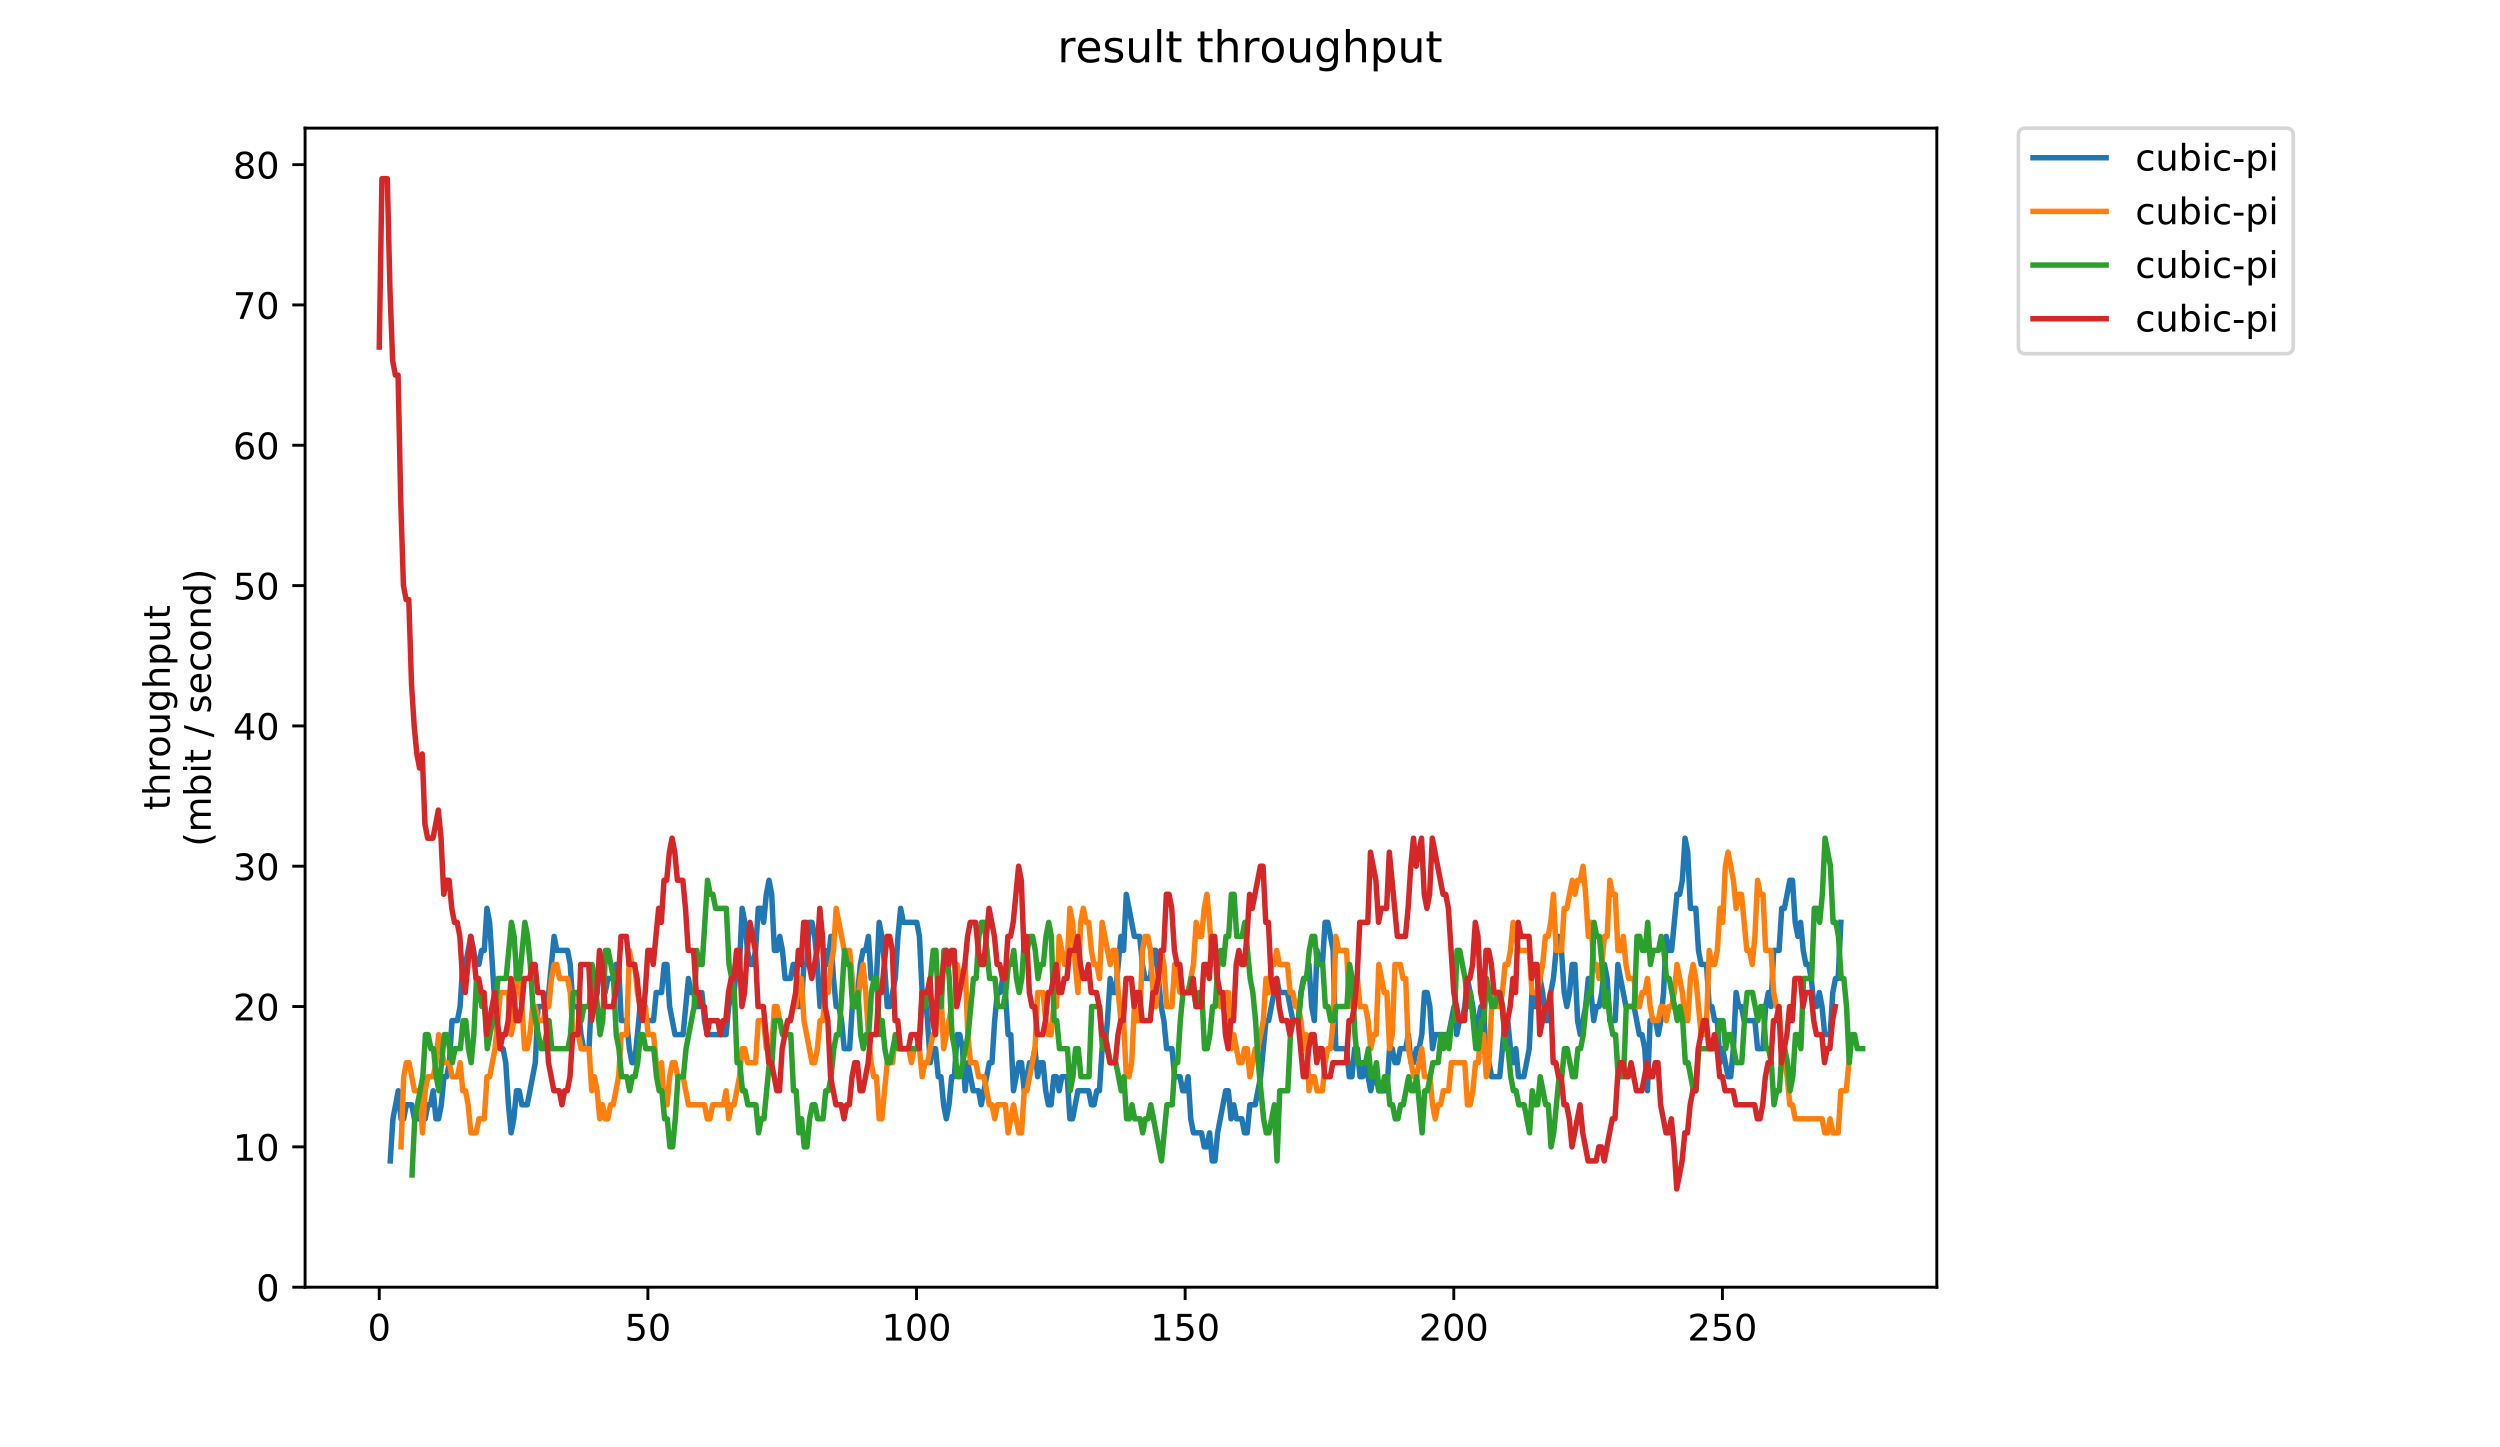 <?xml version="1.0" encoding="utf-8" standalone="no"?>
<!DOCTYPE svg PUBLIC "-//W3C//DTD SVG 1.1//EN"
  "http://www.w3.org/Graphics/SVG/1.1/DTD/svg11.dtd">
<!-- Created with matplotlib (https://matplotlib.org/) -->
<svg height="396pt" version="1.1" viewBox="0 0 684 396" width="684pt" xmlns="http://www.w3.org/2000/svg" xmlns:xlink="http://www.w3.org/1999/xlink">
 <defs>
  <style type="text/css">
*{stroke-linecap:butt;stroke-linejoin:round;}
  </style>
 </defs>
 <g id="figure_1">
  <g id="patch_1">
   <path d="M 0 396 
L 684 396 
L 684 0 
L 0 0 
z
" style="fill:#ffffff;"/>
  </g>
  <g id="axes_1">
   <g id="patch_2">
    <path d="M 83.472 352.174 
L 529.913 352.174 
L 529.913 35.062 
L 83.472 35.062 
z
" style="fill:#ffffff;"/>
   </g>
   <g id="matplotlib.axis_1">
    <g id="xtick_1">
     <g id="line2d_1">
      <defs>
       <path d="M 0 0 
L 0 3.5 
" id="m40aa7f8fc0" style="stroke:#000000;stroke-width:0.8;"/>
      </defs>
      <g>
       <use style="stroke:#000000;stroke-width:0.8;" x="103.765" xlink:href="#m40aa7f8fc0" y="352.174"/>
      </g>
     </g>
     <g id="text_1">
      <!-- 0 -->
      <defs>
       <path d="M 31.781 66.406 
Q 24.172 66.406 20.328 58.906 
Q 16.5 51.422 16.5 36.375 
Q 16.5 21.391 20.328 13.891 
Q 24.172 6.391 31.781 6.391 
Q 39.453 6.391 43.281 13.891 
Q 47.125 21.391 47.125 36.375 
Q 47.125 51.422 43.281 58.906 
Q 39.453 66.406 31.781 66.406 
z
M 31.781 74.219 
Q 44.047 74.219 50.516 64.516 
Q 56.984 54.828 56.984 36.375 
Q 56.984 17.969 50.516 8.266 
Q 44.047 -1.422 31.781 -1.422 
Q 19.531 -1.422 13.062 8.266 
Q 6.594 17.969 6.594 36.375 
Q 6.594 54.828 13.062 64.516 
Q 19.531 74.219 31.781 74.219 
z
" id="DejaVuSans-48"/>
      </defs>
      <g transform="translate(100.584 366.773)scale(0.1 -0.1)">
       <use xlink:href="#DejaVuSans-48"/>
      </g>
     </g>
    </g>
    <g id="xtick_2">
     <g id="line2d_2">
      <g>
       <use style="stroke:#000000;stroke-width:0.8;" x="177.262" xlink:href="#m40aa7f8fc0" y="352.174"/>
      </g>
     </g>
     <g id="text_2">
      <!-- 50 -->
      <defs>
       <path d="M 10.797 72.906 
L 49.516 72.906 
L 49.516 64.594 
L 19.828 64.594 
L 19.828 46.734 
Q 21.969 47.469 24.109 47.828 
Q 26.266 48.188 28.422 48.188 
Q 40.625 48.188 47.75 41.5 
Q 54.891 34.812 54.891 23.391 
Q 54.891 11.625 47.562 5.094 
Q 40.234 -1.422 26.906 -1.422 
Q 22.312 -1.422 17.547 -0.641 
Q 12.797 0.141 7.719 1.703 
L 7.719 11.625 
Q 12.109 9.234 16.797 8.062 
Q 21.484 6.891 26.703 6.891 
Q 35.156 6.891 40.078 11.328 
Q 45.016 15.766 45.016 23.391 
Q 45.016 31 40.078 35.438 
Q 35.156 39.891 26.703 39.891 
Q 22.75 39.891 18.812 39.016 
Q 14.891 38.141 10.797 36.281 
z
" id="DejaVuSans-53"/>
      </defs>
      <g transform="translate(170.9 366.773)scale(0.1 -0.1)">
       <use xlink:href="#DejaVuSans-53"/>
       <use x="63.623" xlink:href="#DejaVuSans-48"/>
      </g>
     </g>
    </g>
    <g id="xtick_3">
     <g id="line2d_3">
      <g>
       <use style="stroke:#000000;stroke-width:0.8;" x="250.76" xlink:href="#m40aa7f8fc0" y="352.174"/>
      </g>
     </g>
     <g id="text_3">
      <!-- 100 -->
      <defs>
       <path d="M 12.406 8.297 
L 28.516 8.297 
L 28.516 63.922 
L 10.984 60.406 
L 10.984 69.391 
L 28.422 72.906 
L 38.281 72.906 
L 38.281 8.297 
L 54.391 8.297 
L 54.391 0 
L 12.406 0 
z
" id="DejaVuSans-49"/>
      </defs>
      <g transform="translate(241.216 366.773)scale(0.1 -0.1)">
       <use xlink:href="#DejaVuSans-49"/>
       <use x="63.623" xlink:href="#DejaVuSans-48"/>
       <use x="127.246" xlink:href="#DejaVuSans-48"/>
      </g>
     </g>
    </g>
    <g id="xtick_4">
     <g id="line2d_4">
      <g>
       <use style="stroke:#000000;stroke-width:0.8;" x="324.257" xlink:href="#m40aa7f8fc0" y="352.174"/>
      </g>
     </g>
     <g id="text_4">
      <!-- 150 -->
      <g transform="translate(314.713 366.773)scale(0.1 -0.1)">
       <use xlink:href="#DejaVuSans-49"/>
       <use x="63.623" xlink:href="#DejaVuSans-53"/>
       <use x="127.246" xlink:href="#DejaVuSans-48"/>
      </g>
     </g>
    </g>
    <g id="xtick_5">
     <g id="line2d_5">
      <g>
       <use style="stroke:#000000;stroke-width:0.8;" x="397.754" xlink:href="#m40aa7f8fc0" y="352.174"/>
      </g>
     </g>
     <g id="text_5">
      <!-- 200 -->
      <defs>
       <path d="M 19.188 8.297 
L 53.609 8.297 
L 53.609 0 
L 7.328 0 
L 7.328 8.297 
Q 12.938 14.109 22.625 23.891 
Q 32.328 33.688 34.812 36.531 
Q 39.547 41.844 41.422 45.531 
Q 43.312 49.219 43.312 52.781 
Q 43.312 58.594 39.234 62.25 
Q 35.156 65.922 28.609 65.922 
Q 23.969 65.922 18.812 64.312 
Q 13.672 62.703 7.812 59.422 
L 7.812 69.391 
Q 13.766 71.781 18.938 73 
Q 24.125 74.219 28.422 74.219 
Q 39.75 74.219 46.484 68.547 
Q 53.219 62.891 53.219 53.422 
Q 53.219 48.922 51.531 44.891 
Q 49.859 40.875 45.406 35.406 
Q 44.188 33.984 37.641 27.219 
Q 31.109 20.453 19.188 8.297 
z
" id="DejaVuSans-50"/>
      </defs>
      <g transform="translate(388.211 366.773)scale(0.1 -0.1)">
       <use xlink:href="#DejaVuSans-50"/>
       <use x="63.623" xlink:href="#DejaVuSans-48"/>
       <use x="127.246" xlink:href="#DejaVuSans-48"/>
      </g>
     </g>
    </g>
    <g id="xtick_6">
     <g id="line2d_6">
      <g>
       <use style="stroke:#000000;stroke-width:0.8;" x="471.252" xlink:href="#m40aa7f8fc0" y="352.174"/>
      </g>
     </g>
     <g id="text_6">
      <!-- 250 -->
      <g transform="translate(461.708 366.773)scale(0.1 -0.1)">
       <use xlink:href="#DejaVuSans-50"/>
       <use x="63.623" xlink:href="#DejaVuSans-53"/>
       <use x="127.246" xlink:href="#DejaVuSans-48"/>
      </g>
     </g>
    </g>
   </g>
   <g id="matplotlib.axis_2">
    <g id="ytick_1">
     <g id="line2d_7">
      <defs>
       <path d="M 0 0 
L -3.5 0 
" id="mb41c76c939" style="stroke:#000000;stroke-width:0.8;"/>
      </defs>
      <g>
       <use style="stroke:#000000;stroke-width:0.8;" x="83.472" xlink:href="#mb41c76c939" y="352.174"/>
      </g>
     </g>
     <g id="text_7">
      <!-- 0 -->
      <g transform="translate(70.11 355.973)scale(0.1 -0.1)">
       <use xlink:href="#DejaVuSans-48"/>
      </g>
     </g>
    </g>
    <g id="ytick_2">
     <g id="line2d_8">
      <g>
       <use style="stroke:#000000;stroke-width:0.8;" x="83.472" xlink:href="#mb41c76c939" y="313.783"/>
      </g>
     </g>
     <g id="text_8">
      <!-- 10 -->
      <g transform="translate(63.747 317.582)scale(0.1 -0.1)">
       <use xlink:href="#DejaVuSans-49"/>
       <use x="63.623" xlink:href="#DejaVuSans-48"/>
      </g>
     </g>
    </g>
    <g id="ytick_3">
     <g id="line2d_9">
      <g>
       <use style="stroke:#000000;stroke-width:0.8;" x="83.472" xlink:href="#mb41c76c939" y="275.392"/>
      </g>
     </g>
     <g id="text_9">
      <!-- 20 -->
      <g transform="translate(63.747 279.191)scale(0.1 -0.1)">
       <use xlink:href="#DejaVuSans-50"/>
       <use x="63.623" xlink:href="#DejaVuSans-48"/>
      </g>
     </g>
    </g>
    <g id="ytick_4">
     <g id="line2d_10">
      <g>
       <use style="stroke:#000000;stroke-width:0.8;" x="83.472" xlink:href="#mb41c76c939" y="237"/>
      </g>
     </g>
     <g id="text_10">
      <!-- 30 -->
      <defs>
       <path d="M 40.578 39.312 
Q 47.656 37.797 51.625 33 
Q 55.609 28.219 55.609 21.188 
Q 55.609 10.406 48.188 4.484 
Q 40.766 -1.422 27.094 -1.422 
Q 22.516 -1.422 17.656 -0.516 
Q 12.797 0.391 7.625 2.203 
L 7.625 11.719 
Q 11.719 9.328 16.594 8.109 
Q 21.484 6.891 26.812 6.891 
Q 36.078 6.891 40.938 10.547 
Q 45.797 14.203 45.797 21.188 
Q 45.797 27.641 41.281 31.266 
Q 36.766 34.906 28.719 34.906 
L 20.219 34.906 
L 20.219 43.016 
L 29.109 43.016 
Q 36.375 43.016 40.234 45.922 
Q 44.094 48.828 44.094 54.297 
Q 44.094 59.906 40.109 62.906 
Q 36.141 65.922 28.719 65.922 
Q 24.656 65.922 20.016 65.031 
Q 15.375 64.156 9.812 62.312 
L 9.812 71.094 
Q 15.438 72.656 20.344 73.438 
Q 25.25 74.219 29.594 74.219 
Q 40.828 74.219 47.359 69.109 
Q 53.906 64.016 53.906 55.328 
Q 53.906 49.266 50.438 45.094 
Q 46.969 40.922 40.578 39.312 
z
" id="DejaVuSans-51"/>
      </defs>
      <g transform="translate(63.747 240.8)scale(0.1 -0.1)">
       <use xlink:href="#DejaVuSans-51"/>
       <use x="63.623" xlink:href="#DejaVuSans-48"/>
      </g>
     </g>
    </g>
    <g id="ytick_5">
     <g id="line2d_11">
      <g>
       <use style="stroke:#000000;stroke-width:0.8;" x="83.472" xlink:href="#mb41c76c939" y="198.609"/>
      </g>
     </g>
     <g id="text_11">
      <!-- 40 -->
      <defs>
       <path d="M 37.797 64.312 
L 12.891 25.391 
L 37.797 25.391 
z
M 35.203 72.906 
L 47.609 72.906 
L 47.609 25.391 
L 58.016 25.391 
L 58.016 17.188 
L 47.609 17.188 
L 47.609 0 
L 37.797 0 
L 37.797 17.188 
L 4.891 17.188 
L 4.891 26.703 
z
" id="DejaVuSans-52"/>
      </defs>
      <g transform="translate(63.747 202.408)scale(0.1 -0.1)">
       <use xlink:href="#DejaVuSans-52"/>
       <use x="63.623" xlink:href="#DejaVuSans-48"/>
      </g>
     </g>
    </g>
    <g id="ytick_6">
     <g id="line2d_12">
      <g>
       <use style="stroke:#000000;stroke-width:0.8;" x="83.472" xlink:href="#mb41c76c939" y="160.218"/>
      </g>
     </g>
     <g id="text_12">
      <!-- 50 -->
      <g transform="translate(63.747 164.017)scale(0.1 -0.1)">
       <use xlink:href="#DejaVuSans-53"/>
       <use x="63.623" xlink:href="#DejaVuSans-48"/>
      </g>
     </g>
    </g>
    <g id="ytick_7">
     <g id="line2d_13">
      <g>
       <use style="stroke:#000000;stroke-width:0.8;" x="83.472" xlink:href="#mb41c76c939" y="121.827"/>
      </g>
     </g>
     <g id="text_13">
      <!-- 60 -->
      <defs>
       <path d="M 33.016 40.375 
Q 26.375 40.375 22.484 35.828 
Q 18.609 31.297 18.609 23.391 
Q 18.609 15.531 22.484 10.953 
Q 26.375 6.391 33.016 6.391 
Q 39.656 6.391 43.531 10.953 
Q 47.406 15.531 47.406 23.391 
Q 47.406 31.297 43.531 35.828 
Q 39.656 40.375 33.016 40.375 
z
M 52.594 71.297 
L 52.594 62.312 
Q 48.875 64.062 45.094 64.984 
Q 41.312 65.922 37.594 65.922 
Q 27.828 65.922 22.672 59.328 
Q 17.531 52.734 16.797 39.406 
Q 19.672 43.656 24.016 45.922 
Q 28.375 48.188 33.594 48.188 
Q 44.578 48.188 50.953 41.516 
Q 57.328 34.859 57.328 23.391 
Q 57.328 12.156 50.688 5.359 
Q 44.047 -1.422 33.016 -1.422 
Q 20.359 -1.422 13.672 8.266 
Q 6.984 17.969 6.984 36.375 
Q 6.984 53.656 15.188 63.938 
Q 23.391 74.219 37.203 74.219 
Q 40.922 74.219 44.703 73.484 
Q 48.484 72.75 52.594 71.297 
z
" id="DejaVuSans-54"/>
      </defs>
      <g transform="translate(63.747 125.626)scale(0.1 -0.1)">
       <use xlink:href="#DejaVuSans-54"/>
       <use x="63.623" xlink:href="#DejaVuSans-48"/>
      </g>
     </g>
    </g>
    <g id="ytick_8">
     <g id="line2d_14">
      <g>
       <use style="stroke:#000000;stroke-width:0.8;" x="83.472" xlink:href="#mb41c76c939" y="83.435"/>
      </g>
     </g>
     <g id="text_14">
      <!-- 70 -->
      <defs>
       <path d="M 8.203 72.906 
L 55.078 72.906 
L 55.078 68.703 
L 28.609 0 
L 18.312 0 
L 43.219 64.594 
L 8.203 64.594 
z
" id="DejaVuSans-55"/>
      </defs>
      <g transform="translate(63.747 87.235)scale(0.1 -0.1)">
       <use xlink:href="#DejaVuSans-55"/>
       <use x="63.623" xlink:href="#DejaVuSans-48"/>
      </g>
     </g>
    </g>
    <g id="ytick_9">
     <g id="line2d_15">
      <g>
       <use style="stroke:#000000;stroke-width:0.8;" x="83.472" xlink:href="#mb41c76c939" y="45.044"/>
      </g>
     </g>
     <g id="text_15">
      <!-- 80 -->
      <defs>
       <path d="M 31.781 34.625 
Q 24.75 34.625 20.719 30.859 
Q 16.703 27.094 16.703 20.516 
Q 16.703 13.922 20.719 10.156 
Q 24.75 6.391 31.781 6.391 
Q 38.812 6.391 42.859 10.172 
Q 46.922 13.969 46.922 20.516 
Q 46.922 27.094 42.891 30.859 
Q 38.875 34.625 31.781 34.625 
z
M 21.922 38.812 
Q 15.578 40.375 12.031 44.719 
Q 8.5 49.078 8.5 55.328 
Q 8.5 64.062 14.719 69.141 
Q 20.953 74.219 31.781 74.219 
Q 42.672 74.219 48.875 69.141 
Q 55.078 64.062 55.078 55.328 
Q 55.078 49.078 51.531 44.719 
Q 48 40.375 41.703 38.812 
Q 48.828 37.156 52.797 32.312 
Q 56.781 27.484 56.781 20.516 
Q 56.781 9.906 50.312 4.234 
Q 43.844 -1.422 31.781 -1.422 
Q 19.734 -1.422 13.25 4.234 
Q 6.781 9.906 6.781 20.516 
Q 6.781 27.484 10.781 32.312 
Q 14.797 37.156 21.922 38.812 
z
M 18.312 54.391 
Q 18.312 48.734 21.844 45.562 
Q 25.391 42.391 31.781 42.391 
Q 38.141 42.391 41.719 45.562 
Q 45.312 48.734 45.312 54.391 
Q 45.312 60.062 41.719 63.234 
Q 38.141 66.406 31.781 66.406 
Q 25.391 66.406 21.844 63.234 
Q 18.312 60.062 18.312 54.391 
z
" id="DejaVuSans-56"/>
      </defs>
      <g transform="translate(63.747 48.843)scale(0.1 -0.1)">
       <use xlink:href="#DejaVuSans-56"/>
       <use x="63.623" xlink:href="#DejaVuSans-48"/>
      </g>
     </g>
    </g>
    <g id="text_16">
     <!-- throughput -->
     <defs>
      <path d="M 18.312 70.219 
L 18.312 54.688 
L 36.812 54.688 
L 36.812 47.703 
L 18.312 47.703 
L 18.312 18.016 
Q 18.312 11.328 20.141 9.422 
Q 21.969 7.516 27.594 7.516 
L 36.812 7.516 
L 36.812 0 
L 27.594 0 
Q 17.188 0 13.234 3.875 
Q 9.281 7.766 9.281 18.016 
L 9.281 47.703 
L 2.688 47.703 
L 2.688 54.688 
L 9.281 54.688 
L 9.281 70.219 
z
" id="DejaVuSans-116"/>
      <path d="M 54.891 33.016 
L 54.891 0 
L 45.906 0 
L 45.906 32.719 
Q 45.906 40.484 42.875 44.328 
Q 39.844 48.188 33.797 48.188 
Q 26.516 48.188 22.312 43.547 
Q 18.109 38.922 18.109 30.906 
L 18.109 0 
L 9.078 0 
L 9.078 75.984 
L 18.109 75.984 
L 18.109 46.188 
Q 21.344 51.125 25.703 53.562 
Q 30.078 56 35.797 56 
Q 45.219 56 50.047 50.172 
Q 54.891 44.344 54.891 33.016 
z
" id="DejaVuSans-104"/>
      <path d="M 41.109 46.297 
Q 39.594 47.172 37.812 47.578 
Q 36.031 48 33.891 48 
Q 26.266 48 22.188 43.047 
Q 18.109 38.094 18.109 28.812 
L 18.109 0 
L 9.078 0 
L 9.078 54.688 
L 18.109 54.688 
L 18.109 46.188 
Q 20.953 51.172 25.484 53.578 
Q 30.031 56 36.531 56 
Q 37.453 56 38.578 55.875 
Q 39.703 55.766 41.062 55.516 
z
" id="DejaVuSans-114"/>
      <path d="M 30.609 48.391 
Q 23.391 48.391 19.188 42.75 
Q 14.984 37.109 14.984 27.297 
Q 14.984 17.484 19.156 11.844 
Q 23.344 6.203 30.609 6.203 
Q 37.797 6.203 41.984 11.859 
Q 46.188 17.531 46.188 27.297 
Q 46.188 37.016 41.984 42.703 
Q 37.797 48.391 30.609 48.391 
z
M 30.609 56 
Q 42.328 56 49.016 48.375 
Q 55.719 40.766 55.719 27.297 
Q 55.719 13.875 49.016 6.219 
Q 42.328 -1.422 30.609 -1.422 
Q 18.844 -1.422 12.172 6.219 
Q 5.516 13.875 5.516 27.297 
Q 5.516 40.766 12.172 48.375 
Q 18.844 56 30.609 56 
z
" id="DejaVuSans-111"/>
      <path d="M 8.5 21.578 
L 8.5 54.688 
L 17.484 54.688 
L 17.484 21.922 
Q 17.484 14.156 20.5 10.266 
Q 23.531 6.391 29.594 6.391 
Q 36.859 6.391 41.078 11.031 
Q 45.312 15.672 45.312 23.688 
L 45.312 54.688 
L 54.297 54.688 
L 54.297 0 
L 45.312 0 
L 45.312 8.406 
Q 42.047 3.422 37.719 1 
Q 33.406 -1.422 27.688 -1.422 
Q 18.266 -1.422 13.375 4.438 
Q 8.5 10.297 8.5 21.578 
z
M 31.109 56 
z
" id="DejaVuSans-117"/>
      <path d="M 45.406 27.984 
Q 45.406 37.75 41.375 43.109 
Q 37.359 48.484 30.078 48.484 
Q 22.859 48.484 18.828 43.109 
Q 14.797 37.75 14.797 27.984 
Q 14.797 18.266 18.828 12.891 
Q 22.859 7.516 30.078 7.516 
Q 37.359 7.516 41.375 12.891 
Q 45.406 18.266 45.406 27.984 
z
M 54.391 6.781 
Q 54.391 -7.172 48.188 -13.984 
Q 42 -20.797 29.203 -20.797 
Q 24.469 -20.797 20.266 -20.094 
Q 16.062 -19.391 12.109 -17.922 
L 12.109 -9.188 
Q 16.062 -11.328 19.922 -12.344 
Q 23.781 -13.375 27.781 -13.375 
Q 36.625 -13.375 41.016 -8.766 
Q 45.406 -4.156 45.406 5.172 
L 45.406 9.625 
Q 42.625 4.781 38.281 2.391 
Q 33.938 0 27.875 0 
Q 17.828 0 11.672 7.656 
Q 5.516 15.328 5.516 27.984 
Q 5.516 40.672 11.672 48.328 
Q 17.828 56 27.875 56 
Q 33.938 56 38.281 53.609 
Q 42.625 51.219 45.406 46.391 
L 45.406 54.688 
L 54.391 54.688 
z
" id="DejaVuSans-103"/>
      <path d="M 18.109 8.203 
L 18.109 -20.797 
L 9.078 -20.797 
L 9.078 54.688 
L 18.109 54.688 
L 18.109 46.391 
Q 20.953 51.266 25.266 53.625 
Q 29.594 56 35.594 56 
Q 45.562 56 51.781 48.094 
Q 58.016 40.188 58.016 27.297 
Q 58.016 14.406 51.781 6.484 
Q 45.562 -1.422 35.594 -1.422 
Q 29.594 -1.422 25.266 0.953 
Q 20.953 3.328 18.109 8.203 
z
M 48.688 27.297 
Q 48.688 37.203 44.609 42.844 
Q 40.531 48.484 33.406 48.484 
Q 26.266 48.484 22.188 42.844 
Q 18.109 37.203 18.109 27.297 
Q 18.109 17.391 22.188 11.75 
Q 26.266 6.109 33.406 6.109 
Q 40.531 6.109 44.609 11.75 
Q 48.688 17.391 48.688 27.297 
z
" id="DejaVuSans-112"/>
     </defs>
     <g transform="translate(46.47 221.675)rotate(-90)scale(0.1 -0.1)">
      <use xlink:href="#DejaVuSans-116"/>
      <use x="39.209" xlink:href="#DejaVuSans-104"/>
      <use x="102.588" xlink:href="#DejaVuSans-114"/>
      <use x="143.67" xlink:href="#DejaVuSans-111"/>
      <use x="204.852" xlink:href="#DejaVuSans-117"/>
      <use x="268.23" xlink:href="#DejaVuSans-103"/>
      <use x="331.707" xlink:href="#DejaVuSans-104"/>
      <use x="395.086" xlink:href="#DejaVuSans-112"/>
      <use x="458.562" xlink:href="#DejaVuSans-117"/>
      <use x="521.941" xlink:href="#DejaVuSans-116"/>
     </g>
     <!-- (mbit / second) -->
     <defs>
      <path d="M 31 75.875 
Q 24.469 64.656 21.281 53.656 
Q 18.109 42.672 18.109 31.391 
Q 18.109 20.125 21.312 9.062 
Q 24.516 -2 31 -13.188 
L 23.188 -13.188 
Q 15.875 -1.703 12.234 9.375 
Q 8.594 20.453 8.594 31.391 
Q 8.594 42.281 12.203 53.312 
Q 15.828 64.359 23.188 75.875 
z
" id="DejaVuSans-40"/>
      <path d="M 52 44.188 
Q 55.375 50.25 60.062 53.125 
Q 64.75 56 71.094 56 
Q 79.641 56 84.281 50.016 
Q 88.922 44.047 88.922 33.016 
L 88.922 0 
L 79.891 0 
L 79.891 32.719 
Q 79.891 40.578 77.094 44.375 
Q 74.312 48.188 68.609 48.188 
Q 61.625 48.188 57.562 43.547 
Q 53.516 38.922 53.516 30.906 
L 53.516 0 
L 44.484 0 
L 44.484 32.719 
Q 44.484 40.625 41.703 44.406 
Q 38.922 48.188 33.109 48.188 
Q 26.219 48.188 22.156 43.531 
Q 18.109 38.875 18.109 30.906 
L 18.109 0 
L 9.078 0 
L 9.078 54.688 
L 18.109 54.688 
L 18.109 46.188 
Q 21.188 51.219 25.484 53.609 
Q 29.781 56 35.688 56 
Q 41.656 56 45.828 52.969 
Q 50 49.953 52 44.188 
z
" id="DejaVuSans-109"/>
      <path d="M 48.688 27.297 
Q 48.688 37.203 44.609 42.844 
Q 40.531 48.484 33.406 48.484 
Q 26.266 48.484 22.188 42.844 
Q 18.109 37.203 18.109 27.297 
Q 18.109 17.391 22.188 11.75 
Q 26.266 6.109 33.406 6.109 
Q 40.531 6.109 44.609 11.75 
Q 48.688 17.391 48.688 27.297 
z
M 18.109 46.391 
Q 20.953 51.266 25.266 53.625 
Q 29.594 56 35.594 56 
Q 45.562 56 51.781 48.094 
Q 58.016 40.188 58.016 27.297 
Q 58.016 14.406 51.781 6.484 
Q 45.562 -1.422 35.594 -1.422 
Q 29.594 -1.422 25.266 0.953 
Q 20.953 3.328 18.109 8.203 
L 18.109 0 
L 9.078 0 
L 9.078 75.984 
L 18.109 75.984 
z
" id="DejaVuSans-98"/>
      <path d="M 9.422 54.688 
L 18.406 54.688 
L 18.406 0 
L 9.422 0 
z
M 9.422 75.984 
L 18.406 75.984 
L 18.406 64.594 
L 9.422 64.594 
z
" id="DejaVuSans-105"/>
      <path id="DejaVuSans-32"/>
      <path d="M 25.391 72.906 
L 33.688 72.906 
L 8.297 -9.281 
L 0 -9.281 
z
" id="DejaVuSans-47"/>
      <path d="M 44.281 53.078 
L 44.281 44.578 
Q 40.484 46.531 36.375 47.5 
Q 32.281 48.484 27.875 48.484 
Q 21.188 48.484 17.844 46.438 
Q 14.5 44.391 14.5 40.281 
Q 14.5 37.156 16.891 35.375 
Q 19.281 33.594 26.516 31.984 
L 29.594 31.297 
Q 39.156 29.25 43.188 25.516 
Q 47.219 21.781 47.219 15.094 
Q 47.219 7.469 41.188 3.016 
Q 35.156 -1.422 24.609 -1.422 
Q 20.219 -1.422 15.453 -0.562 
Q 10.688 0.297 5.422 2 
L 5.422 11.281 
Q 10.406 8.688 15.234 7.391 
Q 20.062 6.109 24.812 6.109 
Q 31.156 6.109 34.562 8.281 
Q 37.984 10.453 37.984 14.406 
Q 37.984 18.062 35.516 20.016 
Q 33.062 21.969 24.703 23.781 
L 21.578 24.516 
Q 13.234 26.266 9.516 29.906 
Q 5.812 33.547 5.812 39.891 
Q 5.812 47.609 11.281 51.797 
Q 16.75 56 26.812 56 
Q 31.781 56 36.172 55.266 
Q 40.578 54.547 44.281 53.078 
z
" id="DejaVuSans-115"/>
      <path d="M 56.203 29.594 
L 56.203 25.203 
L 14.891 25.203 
Q 15.484 15.922 20.484 11.062 
Q 25.484 6.203 34.422 6.203 
Q 39.594 6.203 44.453 7.469 
Q 49.312 8.734 54.109 11.281 
L 54.109 2.781 
Q 49.266 0.734 44.188 -0.344 
Q 39.109 -1.422 33.891 -1.422 
Q 20.797 -1.422 13.156 6.188 
Q 5.516 13.812 5.516 26.812 
Q 5.516 40.234 12.766 48.109 
Q 20.016 56 32.328 56 
Q 43.359 56 49.781 48.891 
Q 56.203 41.797 56.203 29.594 
z
M 47.219 32.234 
Q 47.125 39.594 43.094 43.984 
Q 39.062 48.391 32.422 48.391 
Q 24.906 48.391 20.391 44.141 
Q 15.875 39.891 15.188 32.172 
z
" id="DejaVuSans-101"/>
      <path d="M 48.781 52.594 
L 48.781 44.188 
Q 44.969 46.297 41.141 47.344 
Q 37.312 48.391 33.406 48.391 
Q 24.656 48.391 19.812 42.844 
Q 14.984 37.312 14.984 27.297 
Q 14.984 17.281 19.812 11.734 
Q 24.656 6.203 33.406 6.203 
Q 37.312 6.203 41.141 7.25 
Q 44.969 8.297 48.781 10.406 
L 48.781 2.094 
Q 45.016 0.344 40.984 -0.531 
Q 36.969 -1.422 32.422 -1.422 
Q 20.062 -1.422 12.781 6.344 
Q 5.516 14.109 5.516 27.297 
Q 5.516 40.672 12.859 48.328 
Q 20.219 56 33.016 56 
Q 37.156 56 41.109 55.141 
Q 45.062 54.297 48.781 52.594 
z
" id="DejaVuSans-99"/>
      <path d="M 54.891 33.016 
L 54.891 0 
L 45.906 0 
L 45.906 32.719 
Q 45.906 40.484 42.875 44.328 
Q 39.844 48.188 33.797 48.188 
Q 26.516 48.188 22.312 43.547 
Q 18.109 38.922 18.109 30.906 
L 18.109 0 
L 9.078 0 
L 9.078 54.688 
L 18.109 54.688 
L 18.109 46.188 
Q 21.344 51.125 25.703 53.562 
Q 30.078 56 35.797 56 
Q 45.219 56 50.047 50.172 
Q 54.891 44.344 54.891 33.016 
z
" id="DejaVuSans-110"/>
      <path d="M 45.406 46.391 
L 45.406 75.984 
L 54.391 75.984 
L 54.391 0 
L 45.406 0 
L 45.406 8.203 
Q 42.578 3.328 38.25 0.953 
Q 33.938 -1.422 27.875 -1.422 
Q 17.969 -1.422 11.734 6.484 
Q 5.516 14.406 5.516 27.297 
Q 5.516 40.188 11.734 48.094 
Q 17.969 56 27.875 56 
Q 33.938 56 38.25 53.625 
Q 42.578 51.266 45.406 46.391 
z
M 14.797 27.297 
Q 14.797 17.391 18.875 11.75 
Q 22.953 6.109 30.078 6.109 
Q 37.203 6.109 41.297 11.75 
Q 45.406 17.391 45.406 27.297 
Q 45.406 37.203 41.297 42.844 
Q 37.203 48.484 30.078 48.484 
Q 22.953 48.484 18.875 42.844 
Q 14.797 37.203 14.797 27.297 
z
" id="DejaVuSans-100"/>
      <path d="M 8.016 75.875 
L 15.828 75.875 
Q 23.141 64.359 26.781 53.312 
Q 30.422 42.281 30.422 31.391 
Q 30.422 20.453 26.781 9.375 
Q 23.141 -1.703 15.828 -13.188 
L 8.016 -13.188 
Q 14.5 -2 17.703 9.062 
Q 20.906 20.125 20.906 31.391 
Q 20.906 42.672 17.703 53.656 
Q 14.5 64.656 8.016 75.875 
z
" id="DejaVuSans-41"/>
     </defs>
     <g transform="translate(57.668 231.609)rotate(-90)scale(0.1 -0.1)">
      <use xlink:href="#DejaVuSans-40"/>
      <use x="39.014" xlink:href="#DejaVuSans-109"/>
      <use x="136.426" xlink:href="#DejaVuSans-98"/>
      <use x="199.902" xlink:href="#DejaVuSans-105"/>
      <use x="227.686" xlink:href="#DejaVuSans-116"/>
      <use x="266.895" xlink:href="#DejaVuSans-32"/>
      <use x="298.682" xlink:href="#DejaVuSans-47"/>
      <use x="332.373" xlink:href="#DejaVuSans-32"/>
      <use x="364.16" xlink:href="#DejaVuSans-115"/>
      <use x="416.26" xlink:href="#DejaVuSans-101"/>
      <use x="477.783" xlink:href="#DejaVuSans-99"/>
      <use x="532.764" xlink:href="#DejaVuSans-111"/>
      <use x="593.945" xlink:href="#DejaVuSans-110"/>
      <use x="657.324" xlink:href="#DejaVuSans-100"/>
      <use x="720.801" xlink:href="#DejaVuSans-41"/>
     </g>
    </g>
   </g>
   <g id="line2d_16">
    <path clip-path="url(#p439ba5771a)" d="M 106.77 317.622 
L 107.505 306.105 
L 108.975 298.426 
L 109.71 306.105 
L 110.445 306.105 
L 111.18 302.266 
L 112.649 302.266 
L 113.384 306.105 
L 114.854 306.105 
L 115.589 302.266 
L 116.324 306.105 
L 117.059 302.266 
L 117.794 302.266 
L 118.529 298.426 
L 119.264 306.105 
L 119.999 306.105 
L 120.734 302.266 
L 121.469 294.587 
L 122.204 294.587 
L 122.939 290.748 
L 123.674 279.231 
L 125.144 279.231 
L 125.879 275.392 
L 126.614 263.874 
L 127.349 263.874 
L 128.819 256.196 
L 130.289 263.874 
L 131.024 263.874 
L 131.759 260.035 
L 132.494 260.035 
L 133.229 248.518 
L 133.964 252.357 
L 135.434 275.392 
L 136.169 283.07 
L 136.904 286.909 
L 137.639 286.909 
L 138.374 290.748 
L 139.108 302.266 
L 139.843 309.944 
L 140.578 306.105 
L 141.313 298.426 
L 142.048 298.426 
L 142.783 302.266 
L 144.253 302.266 
L 146.458 290.748 
L 147.193 275.392 
L 149.398 275.392 
L 150.133 271.553 
L 151.603 256.196 
L 152.338 260.035 
L 155.278 260.035 
L 156.013 263.874 
L 156.748 275.392 
L 158.218 275.392 
L 158.953 283.07 
L 159.688 286.909 
L 161.158 286.909 
L 161.893 271.553 
L 162.628 275.392 
L 163.363 271.553 
L 164.098 263.874 
L 164.833 263.874 
L 165.568 271.553 
L 166.302 267.713 
L 167.772 267.713 
L 168.507 263.874 
L 169.242 263.874 
L 169.977 279.231 
L 171.447 279.231 
L 172.182 286.909 
L 172.917 290.748 
L 173.652 290.748 
L 175.122 275.392 
L 175.857 275.392 
L 176.592 279.231 
L 178.797 279.231 
L 179.532 271.553 
L 181.002 271.553 
L 181.737 263.874 
L 182.472 263.874 
L 183.207 275.392 
L 184.677 283.07 
L 186.882 283.07 
L 188.352 267.713 
L 189.087 271.553 
L 189.822 271.553 
L 190.557 275.392 
L 191.292 275.392 
L 192.027 271.553 
L 192.762 279.231 
L 193.497 283.07 
L 198.641 283.07 
L 199.376 275.392 
L 200.111 271.553 
L 200.846 271.553 
L 201.581 263.874 
L 202.316 263.874 
L 203.051 248.518 
L 203.786 252.357 
L 204.521 260.035 
L 205.256 263.874 
L 205.991 263.874 
L 206.726 260.035 
L 207.461 248.518 
L 208.196 248.518 
L 208.931 252.357 
L 209.666 244.679 
L 210.401 240.84 
L 211.136 244.679 
L 211.871 260.035 
L 212.606 260.035 
L 213.341 256.196 
L 214.076 260.035 
L 214.811 267.713 
L 216.281 267.713 
L 217.016 263.874 
L 217.751 263.874 
L 218.486 275.392 
L 219.221 275.392 
L 219.956 263.874 
L 220.691 263.874 
L 221.425 252.357 
L 222.16 252.357 
L 222.895 256.196 
L 223.63 263.874 
L 224.365 275.392 
L 225.1 271.553 
L 225.835 260.035 
L 226.57 263.874 
L 227.305 256.196 
L 228.04 267.713 
L 228.775 275.392 
L 229.51 275.392 
L 230.245 279.231 
L 230.98 286.909 
L 232.45 286.909 
L 233.185 275.392 
L 233.92 271.553 
L 234.655 271.553 
L 235.39 263.874 
L 236.125 260.035 
L 236.86 260.035 
L 237.595 256.196 
L 238.33 267.713 
L 239.8 267.713 
L 240.535 252.357 
L 241.27 256.196 
L 242.005 263.874 
L 242.74 275.392 
L 243.475 275.392 
L 244.945 267.713 
L 245.68 256.196 
L 246.415 248.518 
L 247.15 252.357 
L 250.824 252.357 
L 251.559 256.196 
L 252.294 271.553 
L 253.029 271.553 
L 253.764 279.231 
L 254.499 290.748 
L 255.234 286.909 
L 255.969 286.909 
L 256.704 294.587 
L 257.439 294.587 
L 258.174 302.266 
L 258.909 306.105 
L 259.644 302.266 
L 260.379 294.587 
L 261.114 294.587 
L 261.849 283.07 
L 262.584 283.07 
L 263.319 286.909 
L 264.054 298.426 
L 264.789 290.748 
L 266.259 298.426 
L 267.729 298.426 
L 268.464 302.266 
L 270.669 290.748 
L 271.404 290.748 
L 272.139 279.231 
L 272.874 271.553 
L 273.609 271.553 
L 274.344 267.713 
L 275.079 271.553 
L 275.813 283.07 
L 276.548 283.07 
L 277.283 298.426 
L 278.753 290.748 
L 279.488 290.748 
L 280.223 298.426 
L 281.693 290.748 
L 282.428 290.748 
L 283.163 286.909 
L 283.898 294.587 
L 284.633 290.748 
L 285.368 290.748 
L 286.103 298.426 
L 286.838 302.266 
L 287.573 302.266 
L 288.308 294.587 
L 289.043 294.587 
L 289.778 298.426 
L 290.513 294.587 
L 291.983 294.587 
L 292.718 306.105 
L 293.453 306.105 
L 294.923 298.426 
L 297.863 298.426 
L 298.598 302.266 
L 299.333 302.266 
L 300.068 298.426 
L 300.803 298.426 
L 301.538 286.909 
L 302.273 286.909 
L 303.008 279.231 
L 303.742 267.713 
L 304.477 271.553 
L 305.212 271.553 
L 306.682 256.196 
L 307.417 260.035 
L 308.152 244.679 
L 310.357 256.196 
L 311.827 256.196 
L 312.562 263.874 
L 313.297 267.713 
L 314.767 267.713 
L 315.502 260.035 
L 316.237 260.035 
L 317.707 275.392 
L 318.442 279.231 
L 319.177 286.909 
L 320.647 286.909 
L 321.382 294.587 
L 322.852 294.587 
L 323.587 298.426 
L 324.322 298.426 
L 325.057 294.587 
L 325.792 306.105 
L 326.527 309.944 
L 328.732 309.944 
L 329.467 313.783 
L 330.202 313.783 
L 330.936 309.944 
L 331.671 317.622 
L 332.406 317.622 
L 333.141 309.944 
L 335.346 298.426 
L 336.081 298.426 
L 336.816 306.105 
L 337.551 302.266 
L 338.286 306.105 
L 339.756 306.105 
L 340.491 309.944 
L 341.226 309.944 
L 341.961 302.266 
L 343.431 302.266 
L 344.901 294.587 
L 346.371 279.231 
L 347.106 279.231 
L 349.311 267.713 
L 350.046 271.553 
L 352.251 271.553 
L 353.721 279.231 
L 355.191 279.231 
L 355.926 271.553 
L 356.661 267.713 
L 357.396 267.713 
L 358.13 263.874 
L 358.865 275.392 
L 359.6 279.231 
L 360.335 260.035 
L 361.07 263.874 
L 361.805 263.874 
L 362.54 252.357 
L 363.275 252.357 
L 364.745 260.035 
L 365.48 286.909 
L 368.42 286.909 
L 369.155 294.587 
L 369.89 294.587 
L 370.625 286.909 
L 371.36 286.909 
L 372.095 294.587 
L 372.83 294.587 
L 373.565 290.748 
L 375.035 298.426 
L 375.77 294.587 
L 376.505 294.587 
L 377.24 298.426 
L 379.445 298.426 
L 380.18 286.909 
L 380.915 286.909 
L 381.65 290.748 
L 382.385 290.748 
L 383.12 286.909 
L 384.59 286.909 
L 385.324 283.07 
L 386.059 290.748 
L 386.794 290.748 
L 387.529 286.909 
L 388.264 286.909 
L 388.999 283.07 
L 389.734 271.553 
L 390.469 271.553 
L 391.204 275.392 
L 391.939 286.909 
L 392.674 283.07 
L 396.349 283.07 
L 397.819 275.392 
L 398.554 283.07 
L 399.289 279.231 
L 400.024 279.231 
L 400.759 275.392 
L 401.494 267.713 
L 402.964 275.392 
L 403.699 283.07 
L 405.169 275.392 
L 405.904 275.392 
L 406.639 290.748 
L 407.374 290.748 
L 408.109 294.587 
L 410.314 294.587 
L 411.784 279.231 
L 412.519 279.231 
L 413.253 286.909 
L 413.988 290.748 
L 414.723 286.909 
L 415.458 294.587 
L 416.928 294.587 
L 418.398 286.909 
L 419.133 271.553 
L 419.868 275.392 
L 420.603 275.392 
L 421.338 267.713 
L 422.073 271.553 
L 422.808 279.231 
L 423.543 279.231 
L 424.278 271.553 
L 425.013 267.713 
L 425.748 260.035 
L 426.483 256.196 
L 427.218 260.035 
L 427.953 271.553 
L 428.688 275.392 
L 429.423 271.553 
L 430.158 263.874 
L 430.893 263.874 
L 431.628 279.231 
L 432.363 283.07 
L 433.833 275.392 
L 434.568 267.713 
L 435.303 271.553 
L 436.038 279.231 
L 436.773 275.392 
L 437.508 275.392 
L 438.243 271.553 
L 438.978 263.874 
L 439.713 267.713 
L 440.447 279.231 
L 441.917 279.231 
L 442.652 263.874 
L 444.857 275.392 
L 447.062 275.392 
L 448.532 283.07 
L 449.267 283.07 
L 450.002 286.909 
L 450.737 298.426 
L 451.472 279.231 
L 452.942 279.231 
L 453.677 283.07 
L 454.412 279.231 
L 455.147 271.553 
L 455.882 256.196 
L 456.617 260.035 
L 457.352 260.035 
L 458.822 244.679 
L 459.557 244.679 
L 460.292 240.84 
L 461.027 229.322 
L 461.762 233.161 
L 462.497 248.518 
L 463.967 248.518 
L 464.702 260.035 
L 465.437 263.874 
L 466.907 263.874 
L 467.641 275.392 
L 468.376 275.392 
L 469.111 279.231 
L 469.846 279.231 
L 470.581 290.748 
L 471.316 286.909 
L 472.786 294.587 
L 473.521 294.587 
L 474.256 286.909 
L 474.991 271.553 
L 475.726 275.392 
L 476.461 275.392 
L 477.196 279.231 
L 480.136 279.231 
L 480.871 286.909 
L 482.341 286.909 
L 483.076 275.392 
L 483.811 271.553 
L 484.546 275.392 
L 485.281 260.035 
L 486.751 260.035 
L 487.486 248.518 
L 488.221 248.518 
L 489.691 240.84 
L 490.426 240.84 
L 491.161 252.357 
L 491.896 256.196 
L 492.631 252.357 
L 493.366 260.035 
L 494.101 263.874 
L 494.835 263.874 
L 495.57 267.713 
L 496.305 275.392 
L 497.04 275.392 
L 497.775 271.553 
L 498.51 275.392 
L 499.245 283.07 
L 500.715 283.07 
L 501.45 271.553 
L 502.185 267.713 
L 502.92 267.713 
L 503.655 252.357 
L 503.655 252.357 
" style="fill:none;stroke:#1f77b4;stroke-linecap:square;stroke-width:1.5;"/>
   </g>
   <g id="line2d_17">
    <path clip-path="url(#p439ba5771a)" d="M 109.717 313.783 
L 110.452 294.587 
L 111.187 290.748 
L 111.922 290.748 
L 113.392 298.426 
L 114.862 298.426 
L 115.597 309.944 
L 116.332 298.426 
L 117.067 294.587 
L 118.537 294.587 
L 119.272 290.748 
L 120.007 283.07 
L 121.476 290.748 
L 122.946 290.748 
L 123.681 294.587 
L 125.151 294.587 
L 125.886 290.748 
L 126.621 298.426 
L 127.356 298.426 
L 128.091 302.266 
L 128.826 309.944 
L 130.296 309.944 
L 131.031 306.105 
L 132.501 306.105 
L 133.236 294.587 
L 133.971 294.587 
L 135.441 286.909 
L 136.911 271.553 
L 139.116 271.553 
L 139.851 283.07 
L 140.586 279.231 
L 141.321 263.874 
L 142.056 267.713 
L 142.791 275.392 
L 143.526 286.909 
L 144.261 286.909 
L 144.996 283.07 
L 145.731 275.392 
L 146.466 275.392 
L 147.201 279.231 
L 148.67 279.231 
L 149.405 275.392 
L 150.14 275.392 
L 150.875 267.713 
L 151.61 263.874 
L 152.345 263.874 
L 153.08 267.713 
L 155.285 267.713 
L 156.02 271.553 
L 156.755 283.07 
L 158.225 283.07 
L 158.96 286.909 
L 161.165 286.909 
L 161.9 298.426 
L 162.635 294.587 
L 163.37 298.426 
L 164.105 306.105 
L 164.84 302.266 
L 165.575 306.105 
L 166.31 306.105 
L 167.045 302.266 
L 167.78 302.266 
L 169.25 294.587 
L 169.985 283.07 
L 171.455 283.07 
L 172.19 260.035 
L 172.925 263.874 
L 173.66 263.874 
L 174.395 271.553 
L 175.13 275.392 
L 176.599 275.392 
L 177.334 283.07 
L 178.804 283.07 
L 179.539 290.748 
L 180.274 294.587 
L 181.009 290.748 
L 181.744 302.266 
L 182.479 302.266 
L 183.214 294.587 
L 183.949 290.748 
L 184.684 290.748 
L 185.419 294.587 
L 186.889 294.587 
L 188.359 302.266 
L 192.769 302.266 
L 193.504 306.105 
L 194.239 306.105 
L 194.974 302.266 
L 197.914 302.266 
L 198.649 298.426 
L 199.384 306.105 
L 200.119 302.266 
L 200.854 302.266 
L 202.324 294.587 
L 203.059 286.909 
L 203.793 286.909 
L 204.528 290.748 
L 206.733 290.748 
L 207.468 279.231 
L 208.938 279.231 
L 209.673 286.909 
L 211.143 286.909 
L 211.878 275.392 
L 212.613 275.392 
L 214.083 283.07 
L 214.818 283.07 
L 215.553 279.231 
L 216.288 279.231 
L 217.023 275.392 
L 217.758 275.392 
L 218.493 267.713 
L 219.228 267.713 
L 219.963 279.231 
L 222.168 290.748 
L 222.903 290.748 
L 223.638 286.909 
L 224.373 279.231 
L 225.108 279.231 
L 225.843 271.553 
L 226.578 271.553 
L 227.313 263.874 
L 228.048 260.035 
L 228.783 248.518 
L 230.987 260.035 
L 232.457 260.035 
L 233.927 275.392 
L 234.662 275.392 
L 235.397 267.713 
L 236.132 263.874 
L 236.867 271.553 
L 237.602 283.07 
L 238.337 290.748 
L 239.072 294.587 
L 239.807 294.587 
L 240.542 306.105 
L 241.277 306.105 
L 242.747 290.748 
L 244.217 290.748 
L 244.952 283.07 
L 245.687 286.909 
L 248.627 286.909 
L 249.362 290.748 
L 250.097 286.909 
L 251.567 286.909 
L 252.302 294.587 
L 253.037 290.748 
L 253.772 290.748 
L 255.242 283.07 
L 255.977 283.07 
L 256.712 271.553 
L 257.447 271.553 
L 258.181 286.909 
L 260.386 275.392 
L 261.121 275.392 
L 261.856 263.874 
L 262.591 267.713 
L 263.326 267.713 
L 264.061 263.874 
L 264.796 283.07 
L 265.531 290.748 
L 267.001 290.748 
L 267.736 294.587 
L 269.206 294.587 
L 270.676 302.266 
L 271.411 302.266 
L 272.146 306.105 
L 272.881 302.266 
L 275.086 302.266 
L 275.821 309.944 
L 277.291 302.266 
L 278.761 309.944 
L 279.496 309.944 
L 280.231 298.426 
L 280.966 298.426 
L 283.171 286.909 
L 283.906 271.553 
L 285.375 271.553 
L 286.11 279.231 
L 286.845 283.07 
L 287.58 283.07 
L 288.315 275.392 
L 289.05 275.392 
L 289.785 256.196 
L 291.255 263.874 
L 291.99 263.874 
L 292.725 248.518 
L 293.46 252.357 
L 294.195 263.874 
L 294.93 271.553 
L 295.665 252.357 
L 296.4 248.518 
L 297.135 252.357 
L 297.87 252.357 
L 298.605 260.035 
L 299.34 263.874 
L 300.075 263.874 
L 300.81 267.713 
L 301.545 252.357 
L 303.75 263.874 
L 304.485 260.035 
L 305.22 260.035 
L 305.955 271.553 
L 306.69 279.231 
L 307.425 279.231 
L 308.16 294.587 
L 308.895 294.587 
L 309.63 290.748 
L 310.365 275.392 
L 311.1 279.231 
L 311.835 279.231 
L 312.57 260.035 
L 313.304 256.196 
L 314.039 256.196 
L 314.774 260.035 
L 315.509 271.553 
L 316.244 275.392 
L 317.714 260.035 
L 318.449 263.874 
L 319.184 275.392 
L 320.654 275.392 
L 321.389 263.874 
L 322.859 271.553 
L 325.064 271.553 
L 326.534 263.874 
L 327.269 252.357 
L 328.004 256.196 
L 328.739 256.196 
L 329.474 248.518 
L 330.209 244.679 
L 330.944 252.357 
L 331.679 263.874 
L 332.414 260.035 
L 333.149 271.553 
L 333.884 275.392 
L 334.619 275.392 
L 335.354 271.553 
L 336.089 271.553 
L 336.824 286.909 
L 337.559 283.07 
L 339.029 290.748 
L 339.764 290.748 
L 340.498 286.909 
L 341.233 286.909 
L 341.968 294.587 
L 343.438 286.909 
L 344.173 286.909 
L 345.643 279.231 
L 346.378 267.713 
L 347.113 271.553 
L 347.848 263.874 
L 348.583 263.874 
L 349.318 260.035 
L 350.053 263.874 
L 352.258 263.874 
L 352.993 271.553 
L 353.728 271.553 
L 354.463 275.392 
L 355.198 275.392 
L 355.933 279.231 
L 356.668 286.909 
L 357.403 283.07 
L 358.138 298.426 
L 358.873 294.587 
L 359.608 294.587 
L 360.343 298.426 
L 361.813 298.426 
L 362.548 290.748 
L 363.283 286.909 
L 364.018 286.909 
L 364.753 279.231 
L 365.488 256.196 
L 366.223 260.035 
L 368.427 260.035 
L 369.162 275.392 
L 370.632 267.713 
L 371.367 267.713 
L 372.102 275.392 
L 373.572 275.392 
L 374.307 279.231 
L 375.042 286.909 
L 375.777 283.07 
L 376.512 283.07 
L 377.247 263.874 
L 378.717 271.553 
L 379.452 271.553 
L 380.187 286.909 
L 380.922 283.07 
L 381.657 263.874 
L 383.127 263.874 
L 383.862 267.713 
L 384.597 267.713 
L 385.332 286.909 
L 386.802 294.587 
L 387.537 294.587 
L 389.007 286.909 
L 389.742 294.587 
L 391.212 294.587 
L 391.947 302.266 
L 392.682 306.105 
L 393.417 302.266 
L 394.152 302.266 
L 394.886 298.426 
L 396.356 298.426 
L 397.091 290.748 
L 400.766 290.748 
L 401.501 302.266 
L 402.236 302.266 
L 402.971 298.426 
L 403.706 290.748 
L 404.441 290.748 
L 405.176 283.07 
L 405.911 283.07 
L 406.646 294.587 
L 407.381 290.748 
L 408.116 275.392 
L 408.851 271.553 
L 409.586 275.392 
L 410.321 275.392 
L 411.056 271.553 
L 411.791 263.874 
L 412.526 263.874 
L 413.261 260.035 
L 413.996 252.357 
L 415.466 260.035 
L 418.406 260.035 
L 419.141 271.553 
L 420.611 271.553 
L 422.081 263.874 
L 422.815 256.196 
L 423.55 256.196 
L 424.285 252.357 
L 425.02 244.679 
L 425.755 260.035 
L 427.225 260.035 
L 427.96 248.518 
L 428.695 248.518 
L 430.165 240.84 
L 430.9 244.679 
L 431.635 240.84 
L 432.37 240.84 
L 433.105 237 
L 433.84 244.679 
L 434.575 256.196 
L 435.31 252.357 
L 436.045 263.874 
L 436.78 263.874 
L 437.515 267.713 
L 438.25 263.874 
L 438.985 256.196 
L 439.72 256.196 
L 440.455 240.84 
L 441.19 244.679 
L 441.925 244.679 
L 442.66 260.035 
L 443.395 260.035 
L 444.13 256.196 
L 444.865 263.874 
L 445.6 267.713 
L 447.07 267.713 
L 447.805 275.392 
L 448.54 275.392 
L 449.275 271.553 
L 450.009 271.553 
L 450.744 267.713 
L 451.479 275.392 
L 452.214 279.231 
L 453.684 279.231 
L 454.419 275.392 
L 455.154 275.392 
L 455.889 279.231 
L 456.624 275.392 
L 457.359 275.392 
L 458.094 271.553 
L 458.829 263.874 
L 460.299 271.553 
L 461.034 279.231 
L 461.769 279.231 
L 462.504 267.713 
L 463.239 263.874 
L 463.974 267.713 
L 465.444 283.07 
L 466.179 283.07 
L 466.914 279.231 
L 467.649 260.035 
L 468.384 263.874 
L 469.119 263.874 
L 469.854 260.035 
L 470.589 248.518 
L 471.324 252.357 
L 472.059 237 
L 472.794 233.161 
L 474.264 240.84 
L 474.999 248.518 
L 475.734 244.679 
L 476.469 244.679 
L 477.938 260.035 
L 478.673 260.035 
L 479.408 263.874 
L 480.143 256.196 
L 480.878 240.84 
L 481.613 244.679 
L 482.348 244.679 
L 483.083 260.035 
L 484.553 260.035 
L 485.288 271.553 
L 486.023 275.392 
L 486.758 275.392 
L 487.493 286.909 
L 488.963 294.587 
L 489.698 302.266 
L 490.433 302.266 
L 491.168 306.105 
L 498.518 306.105 
L 499.253 309.944 
L 499.988 309.944 
L 500.723 306.105 
L 501.458 309.944 
L 502.928 309.944 
L 503.663 298.426 
L 505.132 298.426 
L 505.867 290.748 
L 505.867 290.748 
" style="fill:none;stroke:#ff7f0e;stroke-linecap:square;stroke-width:1.5;"/>
   </g>
   <g id="line2d_18">
    <path clip-path="url(#p439ba5771a)" d="M 112.735 321.461 
L 113.47 306.105 
L 115.675 294.587 
L 116.41 283.07 
L 117.145 283.07 
L 117.88 286.909 
L 118.614 286.909 
L 119.349 294.587 
L 120.084 298.426 
L 121.554 283.07 
L 122.289 283.07 
L 123.759 290.748 
L 124.494 286.909 
L 125.964 286.909 
L 126.699 279.231 
L 127.434 279.231 
L 128.169 286.909 
L 128.904 290.748 
L 129.639 283.07 
L 130.374 267.713 
L 131.844 275.392 
L 132.579 275.392 
L 133.314 286.909 
L 135.519 275.392 
L 136.254 267.713 
L 138.459 267.713 
L 139.929 252.357 
L 140.664 256.196 
L 141.399 267.713 
L 142.134 267.713 
L 143.604 252.357 
L 144.339 256.196 
L 145.074 263.874 
L 145.809 275.392 
L 148.013 286.909 
L 148.748 286.909 
L 150.218 279.231 
L 150.953 286.909 
L 155.363 286.909 
L 156.098 283.07 
L 156.833 271.553 
L 158.303 271.553 
L 159.038 279.231 
L 159.773 275.392 
L 161.243 275.392 
L 161.978 263.874 
L 162.713 267.713 
L 164.183 283.07 
L 164.918 279.231 
L 165.653 260.035 
L 166.388 260.035 
L 167.858 267.713 
L 168.593 283.07 
L 169.328 286.909 
L 170.063 294.587 
L 171.533 294.587 
L 172.268 298.426 
L 173.003 294.587 
L 173.737 294.587 
L 174.472 290.748 
L 175.207 283.07 
L 175.942 283.07 
L 176.677 286.909 
L 178.882 286.909 
L 179.617 294.587 
L 180.352 298.426 
L 181.087 298.426 
L 181.822 306.105 
L 182.557 306.105 
L 183.292 313.783 
L 184.027 313.783 
L 184.762 306.105 
L 185.497 294.587 
L 186.967 294.587 
L 187.702 286.909 
L 189.907 275.392 
L 190.642 260.035 
L 191.377 263.874 
L 192.112 263.874 
L 193.582 240.84 
L 194.317 244.679 
L 195.052 244.679 
L 195.787 248.518 
L 198.727 248.518 
L 199.462 263.874 
L 200.931 271.553 
L 201.666 290.748 
L 202.401 290.748 
L 203.136 298.426 
L 203.871 298.426 
L 204.606 302.266 
L 206.811 302.266 
L 207.546 309.944 
L 208.281 306.105 
L 209.016 306.105 
L 210.486 290.748 
L 211.221 290.748 
L 211.956 279.231 
L 213.426 279.231 
L 214.161 283.07 
L 216.366 283.07 
L 217.101 298.426 
L 217.836 298.426 
L 218.571 309.944 
L 219.306 306.105 
L 220.041 313.783 
L 220.776 313.783 
L 221.511 306.105 
L 222.246 302.266 
L 222.981 302.266 
L 223.716 306.105 
L 225.186 306.105 
L 225.921 298.426 
L 226.656 298.426 
L 227.391 294.587 
L 228.125 286.909 
L 228.86 283.07 
L 229.595 283.07 
L 231.065 260.035 
L 231.8 263.874 
L 232.535 263.874 
L 233.27 275.392 
L 234.005 275.392 
L 234.74 271.553 
L 235.475 283.07 
L 236.21 286.909 
L 236.945 283.07 
L 237.68 283.07 
L 238.415 271.553 
L 239.15 267.713 
L 239.885 267.713 
L 240.62 283.07 
L 241.355 279.231 
L 242.09 286.909 
L 242.825 290.748 
L 243.56 290.748 
L 245.03 283.07 
L 245.765 286.909 
L 250.91 286.909 
L 251.645 283.07 
L 252.38 271.553 
L 253.115 275.392 
L 254.585 267.713 
L 255.32 260.035 
L 256.054 260.035 
L 256.789 275.392 
L 257.524 275.392 
L 258.259 260.035 
L 258.994 260.035 
L 259.729 267.713 
L 260.464 283.07 
L 261.199 286.909 
L 261.934 294.587 
L 262.669 294.587 
L 264.874 283.07 
L 266.344 267.713 
L 267.079 267.713 
L 267.814 256.196 
L 268.549 252.357 
L 269.284 252.357 
L 270.754 267.713 
L 272.224 267.713 
L 272.959 275.392 
L 274.429 275.392 
L 275.164 271.553 
L 275.899 263.874 
L 276.634 263.874 
L 277.369 260.035 
L 278.104 267.713 
L 278.839 271.553 
L 279.574 267.713 
L 280.309 256.196 
L 281.044 260.035 
L 281.779 256.196 
L 282.514 256.196 
L 283.248 260.035 
L 283.983 267.713 
L 284.718 263.874 
L 285.453 263.874 
L 286.188 256.196 
L 286.923 252.357 
L 287.658 256.196 
L 288.393 279.231 
L 289.128 279.231 
L 289.863 286.909 
L 292.068 286.909 
L 292.803 298.426 
L 293.538 294.587 
L 294.273 286.909 
L 295.008 286.909 
L 295.743 294.587 
L 297.948 294.587 
L 298.683 275.392 
L 300.888 275.392 
L 301.623 286.909 
L 302.358 283.07 
L 303.828 290.748 
L 305.298 290.748 
L 306.768 298.426 
L 307.503 294.587 
L 308.238 306.105 
L 308.973 306.105 
L 309.708 302.266 
L 310.442 306.105 
L 311.912 306.105 
L 312.647 309.944 
L 313.382 306.105 
L 314.117 306.105 
L 314.852 302.266 
L 317.792 317.622 
L 319.262 302.266 
L 320.732 302.266 
L 321.467 290.748 
L 322.202 290.748 
L 322.937 279.231 
L 323.672 271.553 
L 325.142 271.553 
L 325.877 267.713 
L 327.347 275.392 
L 328.082 271.553 
L 328.817 271.553 
L 329.552 286.909 
L 330.287 286.909 
L 331.022 283.07 
L 331.757 275.392 
L 332.492 275.392 
L 333.227 263.874 
L 333.962 260.035 
L 334.697 263.874 
L 335.432 256.196 
L 336.167 256.196 
L 336.902 244.679 
L 337.636 244.679 
L 338.371 256.196 
L 339.841 256.196 
L 340.576 252.357 
L 342.046 267.713 
L 342.781 271.553 
L 343.516 279.231 
L 344.251 290.748 
L 345.721 306.105 
L 346.456 309.944 
L 347.191 309.944 
L 348.661 302.266 
L 349.396 317.622 
L 350.131 298.426 
L 352.336 298.426 
L 353.071 283.07 
L 353.806 279.231 
L 355.276 279.231 
L 356.011 271.553 
L 356.746 267.713 
L 357.481 267.713 
L 358.216 260.035 
L 358.951 256.196 
L 359.686 256.196 
L 360.421 263.874 
L 361.891 263.874 
L 362.626 275.392 
L 363.361 275.392 
L 364.096 279.231 
L 364.831 279.231 
L 365.565 275.392 
L 368.505 275.392 
L 369.24 263.874 
L 369.975 267.713 
L 370.71 283.07 
L 371.445 290.748 
L 373.65 290.748 
L 374.385 286.909 
L 375.12 294.587 
L 375.855 294.587 
L 376.59 290.748 
L 377.325 298.426 
L 378.06 298.426 
L 378.795 294.587 
L 379.53 294.587 
L 380.265 302.266 
L 381 302.266 
L 381.735 306.105 
L 382.47 306.105 
L 383.205 302.266 
L 383.94 302.266 
L 385.41 294.587 
L 386.145 298.426 
L 386.88 298.426 
L 387.615 294.587 
L 389.085 309.944 
L 389.82 298.426 
L 390.555 298.426 
L 392.025 290.748 
L 393.494 290.748 
L 394.229 283.07 
L 394.964 286.909 
L 395.699 283.07 
L 396.434 286.909 
L 397.169 279.231 
L 397.904 279.231 
L 398.639 260.035 
L 399.374 260.035 
L 400.844 267.713 
L 401.579 275.392 
L 402.314 271.553 
L 403.784 286.909 
L 404.519 286.909 
L 405.254 279.231 
L 405.989 279.231 
L 406.724 267.713 
L 408.194 275.392 
L 408.929 275.392 
L 409.664 271.553 
L 410.399 271.553 
L 411.134 275.392 
L 411.869 286.909 
L 412.604 286.909 
L 413.339 294.587 
L 414.074 298.426 
L 414.809 298.426 
L 415.544 302.266 
L 417.014 302.266 
L 418.484 309.944 
L 419.219 298.426 
L 419.953 302.266 
L 420.688 302.266 
L 421.423 294.587 
L 422.893 302.266 
L 423.628 302.266 
L 424.363 313.783 
L 425.098 309.944 
L 426.568 294.587 
L 427.303 294.587 
L 428.038 286.909 
L 428.773 286.909 
L 430.243 294.587 
L 430.978 294.587 
L 431.713 286.909 
L 432.448 286.909 
L 433.183 283.07 
L 433.918 275.392 
L 434.653 271.553 
L 435.388 271.553 
L 436.123 252.357 
L 436.858 256.196 
L 437.593 256.196 
L 438.328 263.874 
L 439.063 275.392 
L 439.798 271.553 
L 440.533 279.231 
L 441.268 283.07 
L 442.003 283.07 
L 442.738 294.587 
L 444.208 294.587 
L 444.943 275.392 
L 447.147 275.392 
L 447.882 256.196 
L 448.617 256.196 
L 449.352 260.035 
L 450.087 260.035 
L 450.822 252.357 
L 451.557 263.874 
L 452.292 260.035 
L 453.762 260.035 
L 454.497 256.196 
L 455.232 260.035 
L 455.967 267.713 
L 456.702 267.713 
L 458.907 279.231 
L 459.642 275.392 
L 460.377 279.231 
L 461.112 290.748 
L 461.847 290.748 
L 463.317 298.426 
L 464.052 298.426 
L 464.787 286.909 
L 469.197 286.909 
L 470.667 279.231 
L 471.402 279.231 
L 472.137 286.909 
L 472.872 283.07 
L 473.607 283.07 
L 475.076 290.748 
L 476.546 290.748 
L 477.281 279.231 
L 478.016 271.553 
L 479.486 271.553 
L 480.956 279.231 
L 481.691 275.392 
L 482.426 275.392 
L 483.161 286.909 
L 483.896 286.909 
L 484.631 290.748 
L 485.366 302.266 
L 486.101 298.426 
L 486.836 298.426 
L 487.571 286.909 
L 488.306 286.909 
L 489.041 290.748 
L 489.776 298.426 
L 490.511 294.587 
L 491.246 283.07 
L 491.981 283.07 
L 492.716 286.909 
L 493.451 267.713 
L 495.656 267.713 
L 496.391 248.518 
L 497.126 248.518 
L 497.861 252.357 
L 498.596 244.679 
L 499.331 229.322 
L 500.801 237 
L 501.536 252.357 
L 502.27 252.357 
L 503.005 256.196 
L 503.74 267.713 
L 504.475 267.713 
L 505.21 275.392 
L 505.945 290.748 
L 506.68 283.07 
L 507.415 283.07 
L 508.15 286.909 
L 509.62 286.909 
L 509.62 286.909 
" style="fill:none;stroke:#2ca02c;stroke-linecap:square;stroke-width:1.5;"/>
   </g>
   <g id="line2d_19">
    <path clip-path="url(#p439ba5771a)" d="M 103.765 94.953 
L 104.5 48.883 
L 105.97 48.883 
L 106.705 79.596 
L 107.44 98.792 
L 108.175 102.631 
L 108.91 102.631 
L 109.645 137.183 
L 110.38 160.218 
L 111.115 164.057 
L 111.85 164.057 
L 112.585 187.092 
L 113.32 198.609 
L 114.055 206.287 
L 114.79 210.127 
L 115.525 206.287 
L 116.26 225.483 
L 116.995 229.322 
L 118.465 229.322 
L 119.935 221.644 
L 120.669 229.322 
L 121.404 244.679 
L 122.139 240.84 
L 122.874 240.84 
L 123.609 248.518 
L 124.344 252.357 
L 125.079 252.357 
L 125.814 256.196 
L 126.549 267.713 
L 127.284 271.553 
L 128.754 256.196 
L 129.489 260.035 
L 130.224 267.713 
L 130.959 267.713 
L 131.694 271.553 
L 132.429 271.553 
L 133.164 283.07 
L 135.369 271.553 
L 136.839 286.909 
L 137.574 283.07 
L 138.309 283.07 
L 139.044 279.231 
L 139.779 267.713 
L 140.514 271.553 
L 141.249 279.231 
L 141.984 279.231 
L 142.719 275.392 
L 143.454 267.713 
L 144.924 267.713 
L 145.659 263.874 
L 146.394 263.874 
L 147.129 271.553 
L 148.598 271.553 
L 149.333 279.231 
L 150.068 290.748 
L 151.538 298.426 
L 153.008 298.426 
L 153.743 302.266 
L 154.478 298.426 
L 155.213 298.426 
L 155.948 294.587 
L 156.683 283.07 
L 158.153 283.07 
L 158.888 263.874 
L 161.093 263.874 
L 161.828 279.231 
L 163.298 271.553 
L 164.033 260.035 
L 164.768 263.874 
L 165.503 275.392 
L 167.708 275.392 
L 169.178 267.713 
L 169.913 256.196 
L 171.383 256.196 
L 172.118 263.874 
L 173.588 263.874 
L 174.323 267.713 
L 175.057 275.392 
L 175.792 279.231 
L 176.527 271.553 
L 177.262 260.035 
L 177.997 260.035 
L 178.732 263.874 
L 180.202 248.518 
L 180.937 252.357 
L 181.672 240.84 
L 182.407 240.84 
L 183.142 233.161 
L 183.877 229.322 
L 184.612 233.161 
L 185.347 240.84 
L 186.817 240.84 
L 187.552 248.518 
L 188.287 260.035 
L 189.757 260.035 
L 190.492 271.553 
L 191.227 271.553 
L 191.962 275.392 
L 192.697 275.392 
L 193.432 283.07 
L 194.167 279.231 
L 196.372 279.231 
L 197.107 283.07 
L 197.842 279.231 
L 198.577 279.231 
L 199.312 271.553 
L 200.047 267.713 
L 200.782 267.713 
L 201.517 260.035 
L 202.252 260.035 
L 202.986 275.392 
L 203.721 271.553 
L 204.456 260.035 
L 205.191 252.357 
L 206.661 260.035 
L 207.396 275.392 
L 208.866 275.392 
L 210.336 290.748 
L 211.071 290.748 
L 212.541 298.426 
L 213.276 298.426 
L 214.011 286.909 
L 215.481 279.231 
L 216.216 279.231 
L 217.686 271.553 
L 218.421 260.035 
L 219.156 263.874 
L 219.891 252.357 
L 220.626 252.357 
L 221.361 263.874 
L 222.096 267.713 
L 223.566 260.035 
L 224.301 248.518 
L 225.036 256.196 
L 225.771 275.392 
L 226.506 279.231 
L 227.241 294.587 
L 228.711 302.266 
L 230.18 302.266 
L 230.915 306.105 
L 231.65 302.266 
L 232.385 302.266 
L 233.12 294.587 
L 233.855 290.748 
L 234.59 290.748 
L 235.325 298.426 
L 236.06 298.426 
L 237.53 290.748 
L 238.265 283.07 
L 239.735 283.07 
L 240.47 271.553 
L 241.205 271.553 
L 242.675 256.196 
L 243.41 256.196 
L 244.145 260.035 
L 244.88 279.231 
L 245.615 279.231 
L 246.35 286.909 
L 248.555 286.909 
L 249.29 283.07 
L 250.76 283.07 
L 251.495 286.909 
L 252.23 271.553 
L 253.7 271.553 
L 254.435 267.713 
L 255.17 279.231 
L 255.905 283.07 
L 256.64 267.713 
L 257.374 271.553 
L 258.109 263.874 
L 258.844 260.035 
L 259.579 263.874 
L 260.314 260.035 
L 261.049 260.035 
L 261.784 275.392 
L 263.989 263.874 
L 264.724 256.196 
L 265.459 252.357 
L 266.929 252.357 
L 267.664 260.035 
L 268.399 263.874 
L 269.134 263.874 
L 270.604 248.518 
L 272.074 256.196 
L 272.809 263.874 
L 273.544 263.874 
L 274.279 267.713 
L 275.014 267.713 
L 275.749 256.196 
L 276.484 256.196 
L 277.219 252.357 
L 278.689 237 
L 279.424 240.84 
L 280.159 260.035 
L 280.894 256.196 
L 281.629 271.553 
L 282.364 275.392 
L 283.099 275.392 
L 283.834 283.07 
L 285.303 283.07 
L 286.038 279.231 
L 286.773 271.553 
L 287.508 271.553 
L 288.978 263.874 
L 289.713 271.553 
L 290.448 271.553 
L 291.183 267.713 
L 291.918 267.713 
L 292.653 260.035 
L 294.123 260.035 
L 294.858 256.196 
L 295.593 263.874 
L 296.328 267.713 
L 297.063 267.713 
L 297.798 263.874 
L 298.533 271.553 
L 300.003 271.553 
L 300.738 275.392 
L 301.473 283.07 
L 302.208 283.07 
L 303.678 290.748 
L 305.148 290.748 
L 305.883 283.07 
L 306.618 279.231 
L 307.353 279.231 
L 308.088 267.713 
L 309.558 267.713 
L 310.293 275.392 
L 311.028 271.553 
L 311.763 271.553 
L 312.497 279.231 
L 314.702 279.231 
L 315.437 271.553 
L 316.172 271.553 
L 316.907 267.713 
L 317.642 260.035 
L 318.377 260.035 
L 319.112 244.679 
L 319.847 244.679 
L 320.582 248.518 
L 321.317 260.035 
L 322.052 263.874 
L 322.787 263.874 
L 323.522 271.553 
L 325.727 271.553 
L 326.462 267.713 
L 327.197 275.392 
L 328.667 275.392 
L 329.402 263.874 
L 330.137 263.874 
L 330.872 267.713 
L 331.607 256.196 
L 332.342 256.196 
L 333.077 267.713 
L 333.812 271.553 
L 334.547 271.553 
L 335.282 283.07 
L 336.017 286.909 
L 336.752 279.231 
L 337.487 279.231 
L 338.222 263.874 
L 338.957 260.035 
L 339.691 263.874 
L 340.426 263.874 
L 341.161 256.196 
L 341.896 244.679 
L 342.631 248.518 
L 344.836 237 
L 345.571 237 
L 346.306 252.357 
L 347.041 252.357 
L 347.776 267.713 
L 348.511 271.553 
L 349.246 267.713 
L 349.981 275.392 
L 350.716 279.231 
L 352.186 279.231 
L 352.921 283.07 
L 353.656 279.231 
L 355.126 279.231 
L 356.596 294.587 
L 357.331 294.587 
L 358.066 286.909 
L 358.801 283.07 
L 359.536 283.07 
L 360.271 290.748 
L 361.006 286.909 
L 361.741 286.909 
L 362.476 294.587 
L 363.946 294.587 
L 364.681 290.748 
L 368.355 290.748 
L 369.09 279.231 
L 369.825 279.231 
L 370.56 275.392 
L 371.295 267.713 
L 372.03 252.357 
L 374.235 252.357 
L 374.97 233.161 
L 376.44 240.84 
L 377.175 252.357 
L 377.91 248.518 
L 379.38 248.518 
L 380.115 233.161 
L 382.32 256.196 
L 384.525 256.196 
L 385.26 248.518 
L 385.995 237 
L 386.73 229.322 
L 387.465 237 
L 388.935 229.322 
L 389.67 244.679 
L 390.405 248.518 
L 391.14 244.679 
L 391.875 229.322 
L 394.814 244.679 
L 395.549 244.679 
L 396.284 248.518 
L 397.754 271.553 
L 399.224 279.231 
L 400.694 279.231 
L 401.429 267.713 
L 402.164 267.713 
L 402.899 263.874 
L 403.634 252.357 
L 404.369 256.196 
L 405.104 271.553 
L 405.839 275.392 
L 406.574 260.035 
L 407.309 260.035 
L 408.044 263.874 
L 408.779 271.553 
L 410.249 271.553 
L 410.984 275.392 
L 411.719 283.07 
L 413.189 275.392 
L 413.924 267.713 
L 414.659 271.553 
L 415.394 252.357 
L 416.129 256.196 
L 418.334 256.196 
L 419.069 267.713 
L 419.804 263.874 
L 420.539 263.874 
L 421.274 283.07 
L 422.743 275.392 
L 423.478 275.392 
L 424.213 271.553 
L 424.948 290.748 
L 425.683 290.748 
L 426.418 294.587 
L 427.153 294.587 
L 427.888 302.266 
L 428.623 302.266 
L 429.358 306.105 
L 430.093 313.783 
L 432.298 302.266 
L 433.033 309.944 
L 434.503 317.622 
L 436.708 317.622 
L 437.443 313.783 
L 438.178 313.783 
L 438.913 317.622 
L 441.118 306.105 
L 441.853 306.105 
L 442.588 294.587 
L 443.323 290.748 
L 444.058 290.748 
L 444.793 294.587 
L 445.528 294.587 
L 446.263 290.748 
L 447.733 298.426 
L 449.202 298.426 
L 450.672 290.748 
L 451.407 294.587 
L 452.142 294.587 
L 452.877 290.748 
L 453.612 290.748 
L 454.347 302.266 
L 455.817 309.944 
L 456.552 309.944 
L 457.287 306.105 
L 458.022 313.783 
L 458.757 325.3 
L 460.227 317.622 
L 460.962 309.944 
L 461.697 309.944 
L 462.432 302.266 
L 463.167 298.426 
L 463.902 298.426 
L 464.637 286.909 
L 466.107 279.231 
L 466.842 279.231 
L 467.577 286.909 
L 468.312 286.909 
L 469.047 283.07 
L 469.782 286.909 
L 470.517 294.587 
L 471.252 294.587 
L 471.987 298.426 
L 474.192 298.426 
L 474.927 302.266 
L 480.071 302.266 
L 480.806 306.105 
L 481.541 306.105 
L 482.276 302.266 
L 483.011 294.587 
L 483.746 290.748 
L 484.481 290.748 
L 485.216 279.231 
L 485.951 279.231 
L 486.686 275.392 
L 487.421 290.748 
L 488.891 283.07 
L 489.626 275.392 
L 490.361 279.231 
L 491.096 267.713 
L 492.566 267.713 
L 493.301 275.392 
L 494.036 271.553 
L 495.506 271.553 
L 496.241 279.231 
L 496.976 283.07 
L 498.446 283.07 
L 499.181 290.748 
L 499.916 286.909 
L 500.651 286.909 
L 501.386 279.231 
L 502.121 275.392 
L 502.121 275.392 
" style="fill:none;stroke:#d62728;stroke-linecap:square;stroke-width:1.5;"/>
   </g>
   <g id="patch_3">
    <path d="M 83.472 352.174 
L 83.472 35.062 
" style="fill:none;stroke:#000000;stroke-linecap:square;stroke-linejoin:miter;stroke-width:0.8;"/>
   </g>
   <g id="patch_4">
    <path d="M 529.913 352.174 
L 529.913 35.062 
" style="fill:none;stroke:#000000;stroke-linecap:square;stroke-linejoin:miter;stroke-width:0.8;"/>
   </g>
   <g id="patch_5">
    <path d="M 83.472 352.174 
L 529.913 352.174 
" style="fill:none;stroke:#000000;stroke-linecap:square;stroke-linejoin:miter;stroke-width:0.8;"/>
   </g>
   <g id="patch_6">
    <path d="M 83.472 35.062 
L 529.913 35.062 
" style="fill:none;stroke:#000000;stroke-linecap:square;stroke-linejoin:miter;stroke-width:0.8;"/>
   </g>
   <g id="legend_1">
    <g id="patch_7">
     <path d="M 554.235 96.775 
L 625.43 96.775 
Q 627.43 96.775 627.43 94.775 
L 627.43 37.062 
Q 627.43 35.062 625.43 35.062 
L 554.235 35.062 
Q 552.235 35.062 552.235 37.062 
L 552.235 94.775 
Q 552.235 96.775 554.235 96.775 
z
" style="fill:#ffffff;opacity:0.8;stroke:#cccccc;stroke-linejoin:miter;"/>
    </g>
    <g id="line2d_20">
     <path d="M 556.235 43.161 
L 576.235 43.161 
" style="fill:none;stroke:#1f77b4;stroke-linecap:square;stroke-width:1.5;"/>
    </g>
    <g id="line2d_21"/>
    <g id="text_17">
     <!-- cubic-pi -->
     <defs>
      <path d="M 4.891 31.391 
L 31.203 31.391 
L 31.203 23.391 
L 4.891 23.391 
z
" id="DejaVuSans-45"/>
     </defs>
     <g transform="translate(584.235 46.661)scale(0.1 -0.1)">
      <use xlink:href="#DejaVuSans-99"/>
      <use x="54.98" xlink:href="#DejaVuSans-117"/>
      <use x="118.359" xlink:href="#DejaVuSans-98"/>
      <use x="181.836" xlink:href="#DejaVuSans-105"/>
      <use x="209.619" xlink:href="#DejaVuSans-99"/>
      <use x="264.6" xlink:href="#DejaVuSans-45"/>
      <use x="300.684" xlink:href="#DejaVuSans-112"/>
      <use x="364.16" xlink:href="#DejaVuSans-105"/>
     </g>
    </g>
    <g id="line2d_22">
     <path d="M 556.235 57.839 
L 576.235 57.839 
" style="fill:none;stroke:#ff7f0e;stroke-linecap:square;stroke-width:1.5;"/>
    </g>
    <g id="line2d_23"/>
    <g id="text_18">
     <!-- cubic-pi -->
     <g transform="translate(584.235 61.339)scale(0.1 -0.1)">
      <use xlink:href="#DejaVuSans-99"/>
      <use x="54.98" xlink:href="#DejaVuSans-117"/>
      <use x="118.359" xlink:href="#DejaVuSans-98"/>
      <use x="181.836" xlink:href="#DejaVuSans-105"/>
      <use x="209.619" xlink:href="#DejaVuSans-99"/>
      <use x="264.6" xlink:href="#DejaVuSans-45"/>
      <use x="300.684" xlink:href="#DejaVuSans-112"/>
      <use x="364.16" xlink:href="#DejaVuSans-105"/>
     </g>
    </g>
    <g id="line2d_24">
     <path d="M 556.235 72.517 
L 576.235 72.517 
" style="fill:none;stroke:#2ca02c;stroke-linecap:square;stroke-width:1.5;"/>
    </g>
    <g id="line2d_25"/>
    <g id="text_19">
     <!-- cubic-pi -->
     <g transform="translate(584.235 76.017)scale(0.1 -0.1)">
      <use xlink:href="#DejaVuSans-99"/>
      <use x="54.98" xlink:href="#DejaVuSans-117"/>
      <use x="118.359" xlink:href="#DejaVuSans-98"/>
      <use x="181.836" xlink:href="#DejaVuSans-105"/>
      <use x="209.619" xlink:href="#DejaVuSans-99"/>
      <use x="264.6" xlink:href="#DejaVuSans-45"/>
      <use x="300.684" xlink:href="#DejaVuSans-112"/>
      <use x="364.16" xlink:href="#DejaVuSans-105"/>
     </g>
    </g>
    <g id="line2d_26">
     <path d="M 556.235 87.195 
L 576.235 87.195 
" style="fill:none;stroke:#d62728;stroke-linecap:square;stroke-width:1.5;"/>
    </g>
    <g id="line2d_27"/>
    <g id="text_20">
     <!-- cubic-pi -->
     <g transform="translate(584.235 90.695)scale(0.1 -0.1)">
      <use xlink:href="#DejaVuSans-99"/>
      <use x="54.98" xlink:href="#DejaVuSans-117"/>
      <use x="118.359" xlink:href="#DejaVuSans-98"/>
      <use x="181.836" xlink:href="#DejaVuSans-105"/>
      <use x="209.619" xlink:href="#DejaVuSans-99"/>
      <use x="264.6" xlink:href="#DejaVuSans-45"/>
      <use x="300.684" xlink:href="#DejaVuSans-112"/>
      <use x="364.16" xlink:href="#DejaVuSans-105"/>
     </g>
    </g>
   </g>
  </g>
  <g id="text_21">
   <!-- result throughput -->
   <defs>
    <path d="M 9.422 75.984 
L 18.406 75.984 
L 18.406 0 
L 9.422 0 
z
" id="DejaVuSans-108"/>
   </defs>
   <g transform="translate(289.321 17.038)scale(0.12 -0.12)">
    <use xlink:href="#DejaVuSans-114"/>
    <use x="41.082" xlink:href="#DejaVuSans-101"/>
    <use x="102.605" xlink:href="#DejaVuSans-115"/>
    <use x="154.705" xlink:href="#DejaVuSans-117"/>
    <use x="218.084" xlink:href="#DejaVuSans-108"/>
    <use x="245.867" xlink:href="#DejaVuSans-116"/>
    <use x="285.076" xlink:href="#DejaVuSans-32"/>
    <use x="316.863" xlink:href="#DejaVuSans-116"/>
    <use x="356.072" xlink:href="#DejaVuSans-104"/>
    <use x="419.451" xlink:href="#DejaVuSans-114"/>
    <use x="460.533" xlink:href="#DejaVuSans-111"/>
    <use x="521.715" xlink:href="#DejaVuSans-117"/>
    <use x="585.094" xlink:href="#DejaVuSans-103"/>
    <use x="648.57" xlink:href="#DejaVuSans-104"/>
    <use x="711.949" xlink:href="#DejaVuSans-112"/>
    <use x="775.426" xlink:href="#DejaVuSans-117"/>
    <use x="838.805" xlink:href="#DejaVuSans-116"/>
   </g>
  </g>
 </g>
 <defs>
  <clipPath id="p439ba5771a">
   <rect height="317.112" width="446.441" x="83.472" y="35.062"/>
  </clipPath>
 </defs>
</svg>

